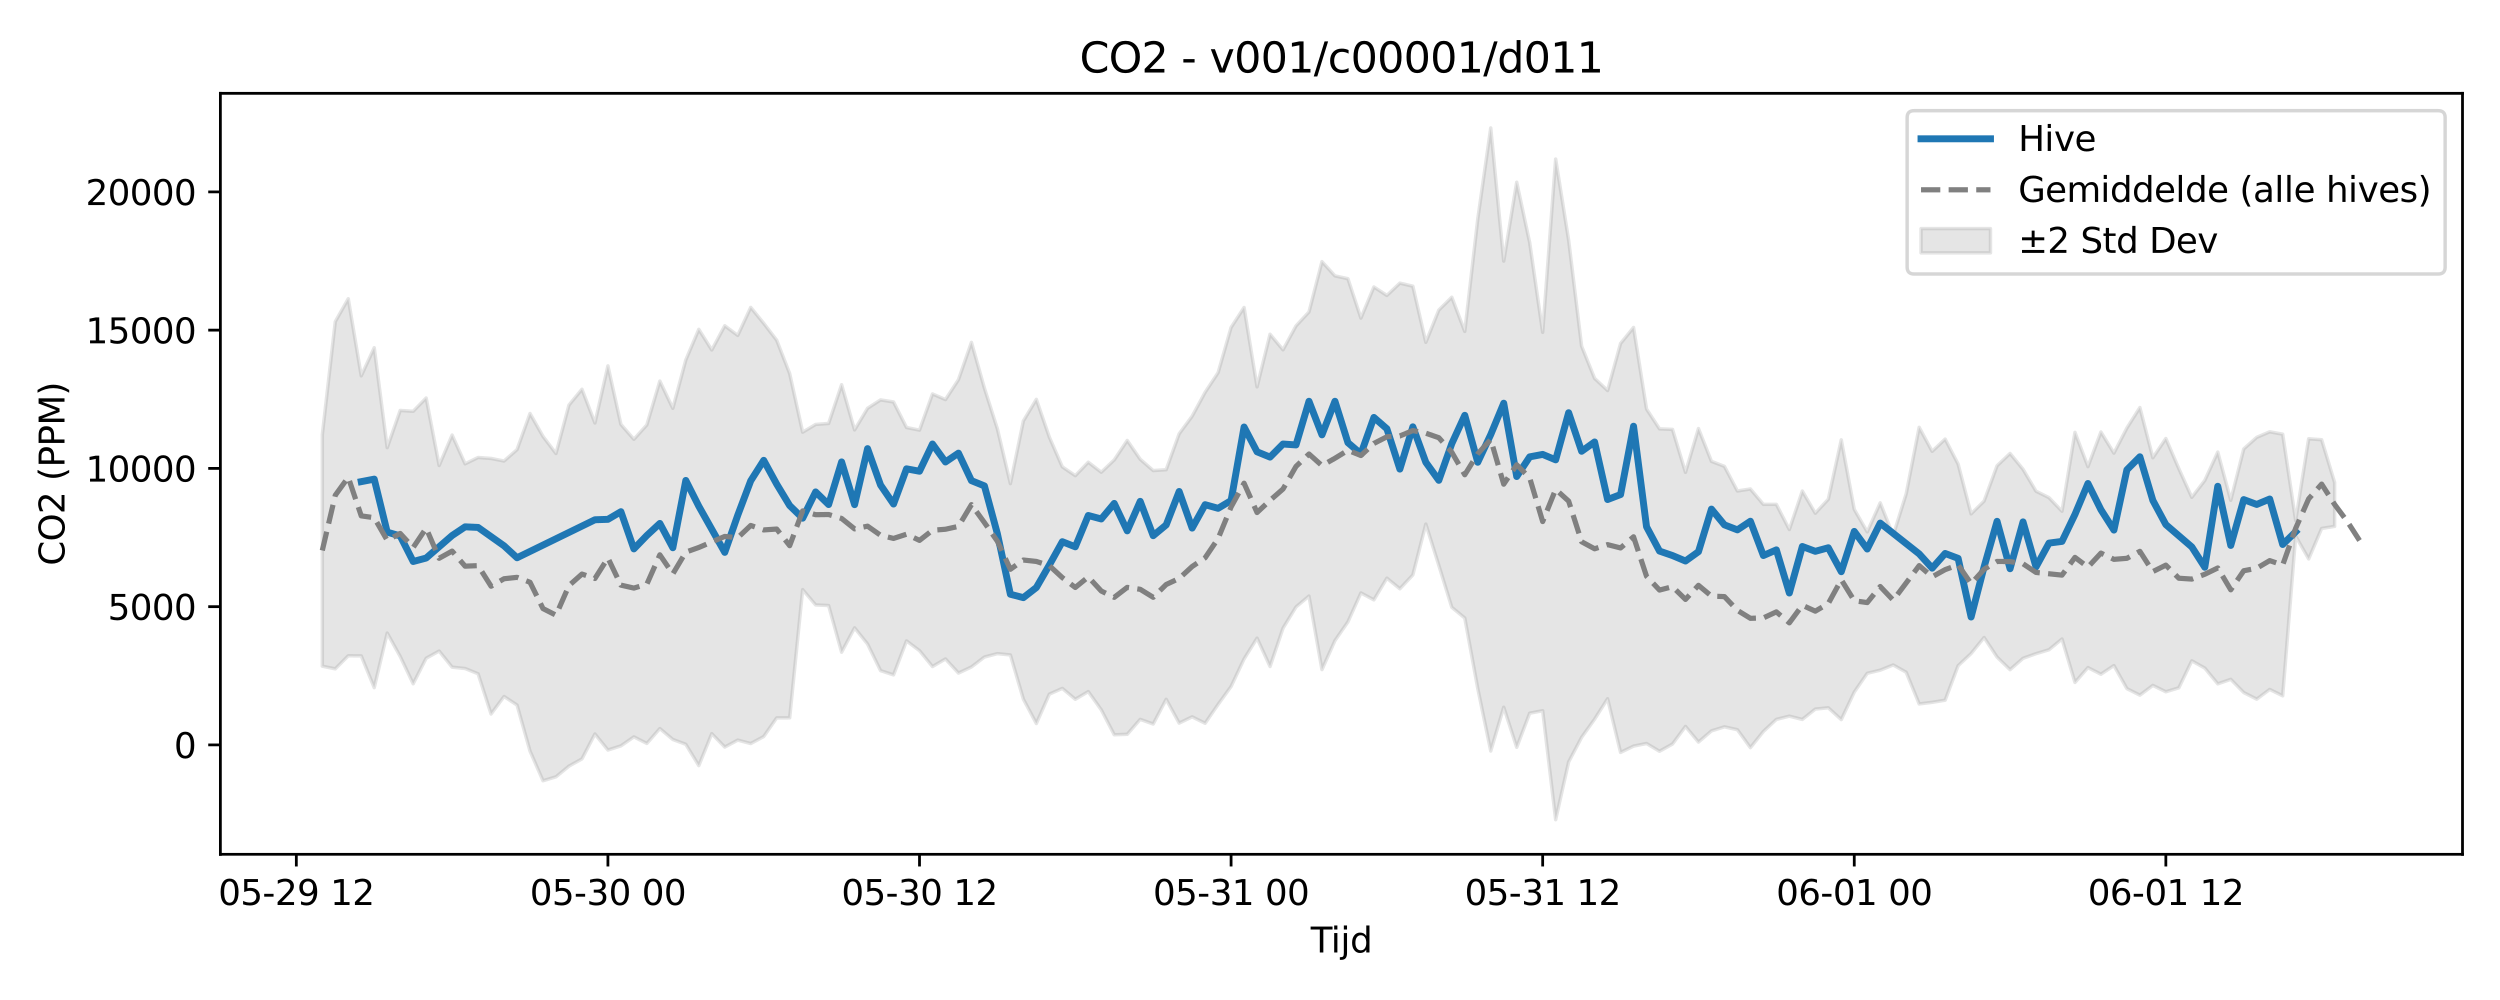 <?xml version="1.0" encoding="utf-8" standalone="no"?>
<!DOCTYPE svg PUBLIC "-//W3C//DTD SVG 1.1//EN"
  "http://www.w3.org/Graphics/SVG/1.1/DTD/svg11.dtd">
<svg xmlns:xlink="http://www.w3.org/1999/xlink" width="720pt" height="288pt" viewBox="0 0 720 288" xmlns="http://www.w3.org/2000/svg" version="1.1">
 <defs>
  <style type="text/css">*{stroke-linejoin: round; stroke-linecap: butt}</style>
 </defs>
 <g id="figure_1">
  <g id="patch_1">
   <path d="M 0 288 
L 720 288 
L 720 0 
L 0 0 
z
" style="fill: #ffffff"/>
  </g>
  <g id="axes_1">
   <g id="patch_2">
    <path d="M 63.47 246.04 
L 709.2 246.04 
L 709.2 26.88 
L 63.47 26.88 
z
" style="fill: #ffffff"/>
   </g>
   <g id="FillBetweenPolyCollection_1">
    <defs>
     <path id="m86800203a1" d="M 92.821 -162.785 
L 92.821 -96.139 
L 96.56 -95.372 
L 100.299 -99.13 
L 104.038 -99.101 
L 107.777 -89.948 
L 111.516 -105.678 
L 115.256 -98.942 
L 118.995 -91.073 
L 122.734 -98.425 
L 126.473 -100.494 
L 130.212 -95.855 
L 133.951 -95.465 
L 137.69 -93.954 
L 141.429 -82.367 
L 145.168 -87.41 
L 148.907 -84.939 
L 152.646 -71.693 
L 156.385 -63.141 
L 160.124 -64.275 
L 163.863 -67.36 
L 167.602 -69.436 
L 171.341 -76.611 
L 175.08 -71.987 
L 178.819 -73.183 
L 182.558 -75.78 
L 186.297 -73.886 
L 190.036 -78.175 
L 193.775 -75.025 
L 197.514 -73.644 
L 201.253 -67.498 
L 204.992 -76.706 
L 208.731 -72.837 
L 212.47 -74.846 
L 216.209 -73.859 
L 219.948 -75.872 
L 223.687 -81.246 
L 227.426 -81.267 
L 231.165 -118.189 
L 234.904 -113.771 
L 238.643 -113.6 
L 242.382 -100.159 
L 246.121 -107.176 
L 249.861 -102.512 
L 253.6 -94.858 
L 257.339 -93.627 
L 261.078 -103.417 
L 264.817 -100.609 
L 268.556 -96.029 
L 272.295 -98.224 
L 276.034 -94.155 
L 279.773 -95.912 
L 283.512 -98.771 
L 287.251 -99.751 
L 290.99 -99.376 
L 294.729 -86.657 
L 298.468 -79.624 
L 302.207 -88.085 
L 305.946 -89.747 
L 309.685 -86.605 
L 313.424 -88.816 
L 317.163 -83.571 
L 320.902 -76.383 
L 324.641 -76.519 
L 328.38 -80.82 
L 332.119 -79.477 
L 335.858 -86.599 
L 339.597 -79.742 
L 343.336 -81.551 
L 347.075 -79.695 
L 350.814 -85.127 
L 354.553 -90.304 
L 358.292 -98.219 
L 362.031 -104.205 
L 365.77 -96.044 
L 369.509 -107.08 
L 373.248 -113.195 
L 376.987 -116.335 
L 380.726 -95.151 
L 384.465 -103.497 
L 388.205 -108.905 
L 391.944 -117.235 
L 395.683 -115.233 
L 399.422 -121.488 
L 403.161 -118.427 
L 406.9 -122.42 
L 410.639 -137.067 
L 414.378 -125.183 
L 418.117 -113.085 
L 421.856 -110.001 
L 425.595 -89.713 
L 429.334 -71.7 
L 433.073 -84.316 
L 436.812 -72.768 
L 440.551 -82.601 
L 444.29 -83.304 
L 448.029 -51.922 
L 451.768 -68.562 
L 455.507 -75.65 
L 459.246 -80.87 
L 462.985 -86.763 
L 466.724 -71.301 
L 470.463 -73.111 
L 474.202 -73.869 
L 477.941 -71.629 
L 481.68 -73.724 
L 485.419 -78.782 
L 489.158 -74.279 
L 492.897 -77.502 
L 496.636 -78.667 
L 500.375 -77.838 
L 504.114 -72.668 
L 507.853 -77.336 
L 511.592 -80.811 
L 515.331 -81.745 
L 519.07 -80.799 
L 522.809 -83.781 
L 526.549 -84.152 
L 530.288 -80.753 
L 534.027 -88.667 
L 537.766 -94.09 
L 541.505 -94.985 
L 545.244 -96.492 
L 548.983 -94.39 
L 552.722 -85.267 
L 556.461 -85.727 
L 560.2 -86.34 
L 563.939 -96.282 
L 567.678 -99.778 
L 571.417 -104.398 
L 575.156 -98.752 
L 578.895 -95.131 
L 582.634 -98.405 
L 586.373 -99.74 
L 590.112 -100.87 
L 593.851 -103.971 
L 597.59 -91.457 
L 601.329 -95.737 
L 605.068 -93.824 
L 608.807 -96.32 
L 612.546 -89.676 
L 616.285 -87.791 
L 620.024 -90.602 
L 623.763 -88.768 
L 627.502 -89.904 
L 631.241 -97.682 
L 634.98 -95.595 
L 638.719 -91.046 
L 642.458 -92.357 
L 646.197 -88.549 
L 649.936 -86.642 
L 653.675 -89.442 
L 657.414 -87.599 
L 661.154 -133.615 
L 664.893 -127.024 
L 668.632 -135.798 
L 672.371 -136.395 
L 672.371 -149.038 
L 672.371 -149.038 
L 668.632 -161.358 
L 664.893 -161.642 
L 661.154 -138.092 
L 657.414 -162.956 
L 653.675 -163.647 
L 649.936 -162.042 
L 646.197 -158.709 
L 642.458 -143.911 
L 638.719 -157.805 
L 634.98 -149.636 
L 631.241 -144.768 
L 627.502 -153.038 
L 623.763 -161.717 
L 620.024 -156.164 
L 616.285 -170.634 
L 612.546 -164.734 
L 608.807 -157.496 
L 605.068 -163.586 
L 601.329 -153.614 
L 597.59 -163.489 
L 593.851 -140.756 
L 590.112 -144.681 
L 586.373 -146.538 
L 582.634 -152.852 
L 578.895 -157.408 
L 575.156 -153.861 
L 571.417 -143.687 
L 567.678 -140.007 
L 563.939 -154.355 
L 560.2 -161.549 
L 556.461 -158.014 
L 552.722 -164.933 
L 548.983 -145.781 
L 545.244 -133.8 
L 541.505 -143.188 
L 537.766 -134.823 
L 534.027 -141.303 
L 530.288 -161.325 
L 526.549 -144.22 
L 522.809 -140.188 
L 519.07 -146.579 
L 515.331 -135.495 
L 511.592 -142.749 
L 507.853 -142.751 
L 504.114 -147.178 
L 500.375 -146.598 
L 496.636 -153.692 
L 492.897 -155.138 
L 489.158 -164.575 
L 485.419 -151.958 
L 481.68 -164.339 
L 477.941 -164.493 
L 474.202 -170.208 
L 470.463 -193.689 
L 466.724 -189.083 
L 462.985 -175.531 
L 459.246 -179.03 
L 455.507 -188.304 
L 451.768 -218.811 
L 448.029 -242.199 
L 444.29 -192.287 
L 440.551 -218.107 
L 436.812 -235.524 
L 433.073 -212.795 
L 429.334 -251.158 
L 425.595 -224.921 
L 421.856 -192.546 
L 418.117 -202.408 
L 414.378 -198.702 
L 410.639 -189.408 
L 406.9 -205.574 
L 403.161 -206.46 
L 399.422 -202.915 
L 395.683 -205.356 
L 391.944 -196.381 
L 388.205 -207.728 
L 384.465 -208.551 
L 380.726 -212.655 
L 376.987 -198.155 
L 373.248 -194.141 
L 369.509 -187.254 
L 365.77 -191.743 
L 362.031 -176.579 
L 358.292 -199.451 
L 354.553 -193.696 
L 350.814 -180.675 
L 347.075 -175.017 
L 343.336 -168.133 
L 339.597 -163.066 
L 335.858 -152.728 
L 332.119 -152.481 
L 328.38 -155.745 
L 324.641 -161.154 
L 320.902 -155.549 
L 317.163 -152.002 
L 313.424 -154.885 
L 309.685 -151.012 
L 305.946 -153.552 
L 302.207 -162.116 
L 298.468 -172.989 
L 294.729 -166.77 
L 290.99 -148.71 
L 287.251 -164.48 
L 283.512 -176.213 
L 279.773 -189.406 
L 276.034 -178.653 
L 272.295 -172.926 
L 268.556 -174.547 
L 264.817 -164.127 
L 261.078 -164.88 
L 257.339 -172.238 
L 253.6 -172.831 
L 249.861 -170.418 
L 246.121 -164.184 
L 242.382 -177.209 
L 238.643 -166.044 
L 234.904 -165.766 
L 231.165 -163.523 
L 227.426 -180.419 
L 223.687 -190.023 
L 219.948 -194.892 
L 216.209 -199.475 
L 212.47 -191.406 
L 208.731 -194.183 
L 204.992 -187.211 
L 201.253 -193.154 
L 197.514 -184.334 
L 193.775 -170.399 
L 190.036 -178.251 
L 186.297 -165.634 
L 182.558 -161.48 
L 178.819 -165.787 
L 175.08 -182.633 
L 171.341 -166.181 
L 167.602 -175.899 
L 163.863 -171.351 
L 160.124 -157.384 
L 156.385 -162.318 
L 152.646 -168.92 
L 148.907 -158.513 
L 145.168 -155.232 
L 141.429 -155.971 
L 137.69 -156.246 
L 133.951 -154.419 
L 130.212 -162.709 
L 126.473 -153.933 
L 122.734 -173.377 
L 118.995 -169.549 
L 115.256 -169.792 
L 111.516 -159.074 
L 107.777 -187.856 
L 104.038 -179.757 
L 100.299 -201.97 
L 96.56 -195.369 
L 92.821 -162.785 
z
" style="stroke: #808080; stroke-opacity: 0.2"/>
    </defs>
    <g clip-path="url(#p7b47b769d6)">
     <use xlink:href="#m86800203a1" x="0" y="288" style="fill: #808080; fill-opacity: 0.2; stroke: #808080; stroke-opacity: 0.2"/>
    </g>
   </g>
   <g id="matplotlib.axis_1">
    <g id="xtick_1">
     <g id="line2d_1">
      <defs>
       <path id="me8d9990ccc" d="M 0 0 
L 0 3.5 
" style="stroke: #000000; stroke-width: 0.8"/>
      </defs>
      <g>
       <use xlink:href="#me8d9990ccc" x="85.343" y="246.04" style="stroke: #000000; stroke-width: 0.8"/>
      </g>
     </g>
     <g id="text_1">
      <!-- 05-29 12 -->
      <g transform="translate(62.863 260.638) scale(0.1 -0.1)">
       <defs>
        <path id="DejaVuSans-30" d="M 2034 4250 
Q 1547 4250 1301 3770 
Q 1056 3291 1056 2328 
Q 1056 1369 1301 889 
Q 1547 409 2034 409 
Q 2525 409 2770 889 
Q 3016 1369 3016 2328 
Q 3016 3291 2770 3770 
Q 2525 4250 2034 4250 
z
M 2034 4750 
Q 2819 4750 3233 4129 
Q 3647 3509 3647 2328 
Q 3647 1150 3233 529 
Q 2819 -91 2034 -91 
Q 1250 -91 836 529 
Q 422 1150 422 2328 
Q 422 3509 836 4129 
Q 1250 4750 2034 4750 
z
" transform="scale(0.016)"/>
        <path id="DejaVuSans-35" d="M 691 4666 
L 3169 4666 
L 3169 4134 
L 1269 4134 
L 1269 2991 
Q 1406 3038 1543 3061 
Q 1681 3084 1819 3084 
Q 2600 3084 3056 2656 
Q 3513 2228 3513 1497 
Q 3513 744 3044 326 
Q 2575 -91 1722 -91 
Q 1428 -91 1123 -41 
Q 819 9 494 109 
L 494 744 
Q 775 591 1075 516 
Q 1375 441 1709 441 
Q 2250 441 2565 725 
Q 2881 1009 2881 1497 
Q 2881 1984 2565 2268 
Q 2250 2553 1709 2553 
Q 1456 2553 1204 2497 
Q 953 2441 691 2322 
L 691 4666 
z
" transform="scale(0.016)"/>
        <path id="DejaVuSans-2d" d="M 313 2009 
L 1997 2009 
L 1997 1497 
L 313 1497 
L 313 2009 
z
" transform="scale(0.016)"/>
        <path id="DejaVuSans-32" d="M 1228 531 
L 3431 531 
L 3431 0 
L 469 0 
L 469 531 
Q 828 903 1448 1529 
Q 2069 2156 2228 2338 
Q 2531 2678 2651 2914 
Q 2772 3150 2772 3378 
Q 2772 3750 2511 3984 
Q 2250 4219 1831 4219 
Q 1534 4219 1204 4116 
Q 875 4013 500 3803 
L 500 4441 
Q 881 4594 1212 4672 
Q 1544 4750 1819 4750 
Q 2544 4750 2975 4387 
Q 3406 4025 3406 3419 
Q 3406 3131 3298 2873 
Q 3191 2616 2906 2266 
Q 2828 2175 2409 1742 
Q 1991 1309 1228 531 
z
" transform="scale(0.016)"/>
        <path id="DejaVuSans-39" d="M 703 97 
L 703 672 
Q 941 559 1184 500 
Q 1428 441 1663 441 
Q 2288 441 2617 861 
Q 2947 1281 2994 2138 
Q 2813 1869 2534 1725 
Q 2256 1581 1919 1581 
Q 1219 1581 811 2004 
Q 403 2428 403 3163 
Q 403 3881 828 4315 
Q 1253 4750 1959 4750 
Q 2769 4750 3195 4129 
Q 3622 3509 3622 2328 
Q 3622 1225 3098 567 
Q 2575 -91 1691 -91 
Q 1453 -91 1209 -44 
Q 966 3 703 97 
z
M 1959 2075 
Q 2384 2075 2632 2365 
Q 2881 2656 2881 3163 
Q 2881 3666 2632 3958 
Q 2384 4250 1959 4250 
Q 1534 4250 1286 3958 
Q 1038 3666 1038 3163 
Q 1038 2656 1286 2365 
Q 1534 2075 1959 2075 
z
" transform="scale(0.016)"/>
        <path id="DejaVuSans-20" transform="scale(0.016)"/>
        <path id="DejaVuSans-31" d="M 794 531 
L 1825 531 
L 1825 4091 
L 703 3866 
L 703 4441 
L 1819 4666 
L 2450 4666 
L 2450 531 
L 3481 531 
L 3481 0 
L 794 0 
L 794 531 
z
" transform="scale(0.016)"/>
       </defs>
       <use xlink:href="#DejaVuSans-30"/>
       <use xlink:href="#DejaVuSans-35" transform="translate(63.623 0)"/>
       <use xlink:href="#DejaVuSans-2d" transform="translate(127.246 0)"/>
       <use xlink:href="#DejaVuSans-32" transform="translate(163.33 0)"/>
       <use xlink:href="#DejaVuSans-39" transform="translate(226.953 0)"/>
       <use xlink:href="#DejaVuSans-20" transform="translate(290.576 0)"/>
       <use xlink:href="#DejaVuSans-31" transform="translate(322.363 0)"/>
       <use xlink:href="#DejaVuSans-32" transform="translate(385.986 0)"/>
      </g>
     </g>
    </g>
    <g id="xtick_2">
     <g id="line2d_2">
      <g>
       <use xlink:href="#me8d9990ccc" x="175.08" y="246.04" style="stroke: #000000; stroke-width: 0.8"/>
      </g>
     </g>
     <g id="text_2">
      <!-- 05-30 00 -->
      <g transform="translate(152.599 260.638) scale(0.1 -0.1)">
       <defs>
        <path id="DejaVuSans-33" d="M 2597 2516 
Q 3050 2419 3304 2112 
Q 3559 1806 3559 1356 
Q 3559 666 3084 287 
Q 2609 -91 1734 -91 
Q 1441 -91 1130 -33 
Q 819 25 488 141 
L 488 750 
Q 750 597 1062 519 
Q 1375 441 1716 441 
Q 2309 441 2620 675 
Q 2931 909 2931 1356 
Q 2931 1769 2642 2001 
Q 2353 2234 1838 2234 
L 1294 2234 
L 1294 2753 
L 1863 2753 
Q 2328 2753 2575 2939 
Q 2822 3125 2822 3475 
Q 2822 3834 2567 4026 
Q 2313 4219 1838 4219 
Q 1578 4219 1281 4162 
Q 984 4106 628 3988 
L 628 4550 
Q 988 4650 1302 4700 
Q 1616 4750 1894 4750 
Q 2613 4750 3031 4423 
Q 3450 4097 3450 3541 
Q 3450 3153 3228 2886 
Q 3006 2619 2597 2516 
z
" transform="scale(0.016)"/>
       </defs>
       <use xlink:href="#DejaVuSans-30"/>
       <use xlink:href="#DejaVuSans-35" transform="translate(63.623 0)"/>
       <use xlink:href="#DejaVuSans-2d" transform="translate(127.246 0)"/>
       <use xlink:href="#DejaVuSans-33" transform="translate(163.33 0)"/>
       <use xlink:href="#DejaVuSans-30" transform="translate(226.953 0)"/>
       <use xlink:href="#DejaVuSans-20" transform="translate(290.576 0)"/>
       <use xlink:href="#DejaVuSans-30" transform="translate(322.363 0)"/>
       <use xlink:href="#DejaVuSans-30" transform="translate(385.986 0)"/>
      </g>
     </g>
    </g>
    <g id="xtick_3">
     <g id="line2d_3">
      <g>
       <use xlink:href="#me8d9990ccc" x="264.817" y="246.04" style="stroke: #000000; stroke-width: 0.8"/>
      </g>
     </g>
     <g id="text_3">
      <!-- 05-30 12 -->
      <g transform="translate(242.336 260.638) scale(0.1 -0.1)">
       <use xlink:href="#DejaVuSans-30"/>
       <use xlink:href="#DejaVuSans-35" transform="translate(63.623 0)"/>
       <use xlink:href="#DejaVuSans-2d" transform="translate(127.246 0)"/>
       <use xlink:href="#DejaVuSans-33" transform="translate(163.33 0)"/>
       <use xlink:href="#DejaVuSans-30" transform="translate(226.953 0)"/>
       <use xlink:href="#DejaVuSans-20" transform="translate(290.576 0)"/>
       <use xlink:href="#DejaVuSans-31" transform="translate(322.363 0)"/>
       <use xlink:href="#DejaVuSans-32" transform="translate(385.986 0)"/>
      </g>
     </g>
    </g>
    <g id="xtick_4">
     <g id="line2d_4">
      <g>
       <use xlink:href="#me8d9990ccc" x="354.553" y="246.04" style="stroke: #000000; stroke-width: 0.8"/>
      </g>
     </g>
     <g id="text_4">
      <!-- 05-31 00 -->
      <g transform="translate(332.073 260.638) scale(0.1 -0.1)">
       <use xlink:href="#DejaVuSans-30"/>
       <use xlink:href="#DejaVuSans-35" transform="translate(63.623 0)"/>
       <use xlink:href="#DejaVuSans-2d" transform="translate(127.246 0)"/>
       <use xlink:href="#DejaVuSans-33" transform="translate(163.33 0)"/>
       <use xlink:href="#DejaVuSans-31" transform="translate(226.953 0)"/>
       <use xlink:href="#DejaVuSans-20" transform="translate(290.576 0)"/>
       <use xlink:href="#DejaVuSans-30" transform="translate(322.363 0)"/>
       <use xlink:href="#DejaVuSans-30" transform="translate(385.986 0)"/>
      </g>
     </g>
    </g>
    <g id="xtick_5">
     <g id="line2d_5">
      <g>
       <use xlink:href="#me8d9990ccc" x="444.29" y="246.04" style="stroke: #000000; stroke-width: 0.8"/>
      </g>
     </g>
     <g id="text_5">
      <!-- 05-31 12 -->
      <g transform="translate(421.809 260.638) scale(0.1 -0.1)">
       <use xlink:href="#DejaVuSans-30"/>
       <use xlink:href="#DejaVuSans-35" transform="translate(63.623 0)"/>
       <use xlink:href="#DejaVuSans-2d" transform="translate(127.246 0)"/>
       <use xlink:href="#DejaVuSans-33" transform="translate(163.33 0)"/>
       <use xlink:href="#DejaVuSans-31" transform="translate(226.953 0)"/>
       <use xlink:href="#DejaVuSans-20" transform="translate(290.576 0)"/>
       <use xlink:href="#DejaVuSans-31" transform="translate(322.363 0)"/>
       <use xlink:href="#DejaVuSans-32" transform="translate(385.986 0)"/>
      </g>
     </g>
    </g>
    <g id="xtick_6">
     <g id="line2d_6">
      <g>
       <use xlink:href="#me8d9990ccc" x="534.027" y="246.04" style="stroke: #000000; stroke-width: 0.8"/>
      </g>
     </g>
     <g id="text_6">
      <!-- 06-01 00 -->
      <g transform="translate(511.546 260.638) scale(0.1 -0.1)">
       <defs>
        <path id="DejaVuSans-36" d="M 2113 2584 
Q 1688 2584 1439 2293 
Q 1191 2003 1191 1497 
Q 1191 994 1439 701 
Q 1688 409 2113 409 
Q 2538 409 2786 701 
Q 3034 994 3034 1497 
Q 3034 2003 2786 2293 
Q 2538 2584 2113 2584 
z
M 3366 4563 
L 3366 3988 
Q 3128 4100 2886 4159 
Q 2644 4219 2406 4219 
Q 1781 4219 1451 3797 
Q 1122 3375 1075 2522 
Q 1259 2794 1537 2939 
Q 1816 3084 2150 3084 
Q 2853 3084 3261 2657 
Q 3669 2231 3669 1497 
Q 3669 778 3244 343 
Q 2819 -91 2113 -91 
Q 1303 -91 875 529 
Q 447 1150 447 2328 
Q 447 3434 972 4092 
Q 1497 4750 2381 4750 
Q 2619 4750 2861 4703 
Q 3103 4656 3366 4563 
z
" transform="scale(0.016)"/>
       </defs>
       <use xlink:href="#DejaVuSans-30"/>
       <use xlink:href="#DejaVuSans-36" transform="translate(63.623 0)"/>
       <use xlink:href="#DejaVuSans-2d" transform="translate(127.246 0)"/>
       <use xlink:href="#DejaVuSans-30" transform="translate(163.33 0)"/>
       <use xlink:href="#DejaVuSans-31" transform="translate(226.953 0)"/>
       <use xlink:href="#DejaVuSans-20" transform="translate(290.576 0)"/>
       <use xlink:href="#DejaVuSans-30" transform="translate(322.363 0)"/>
       <use xlink:href="#DejaVuSans-30" transform="translate(385.986 0)"/>
      </g>
     </g>
    </g>
    <g id="xtick_7">
     <g id="line2d_7">
      <g>
       <use xlink:href="#me8d9990ccc" x="623.763" y="246.04" style="stroke: #000000; stroke-width: 0.8"/>
      </g>
     </g>
     <g id="text_7">
      <!-- 06-01 12 -->
      <g transform="translate(601.283 260.638) scale(0.1 -0.1)">
       <use xlink:href="#DejaVuSans-30"/>
       <use xlink:href="#DejaVuSans-36" transform="translate(63.623 0)"/>
       <use xlink:href="#DejaVuSans-2d" transform="translate(127.246 0)"/>
       <use xlink:href="#DejaVuSans-30" transform="translate(163.33 0)"/>
       <use xlink:href="#DejaVuSans-31" transform="translate(226.953 0)"/>
       <use xlink:href="#DejaVuSans-20" transform="translate(290.576 0)"/>
       <use xlink:href="#DejaVuSans-31" transform="translate(322.363 0)"/>
       <use xlink:href="#DejaVuSans-32" transform="translate(385.986 0)"/>
      </g>
     </g>
    </g>
    <g id="text_8">
     <!-- Tijd -->
     <g transform="translate(377.485 274.317) scale(0.1 -0.1)">
      <defs>
       <path id="DejaVuSans-54" d="M -19 4666 
L 3928 4666 
L 3928 4134 
L 2272 4134 
L 2272 0 
L 1638 0 
L 1638 4134 
L -19 4134 
L -19 4666 
z
" transform="scale(0.016)"/>
       <path id="DejaVuSans-69" d="M 603 3500 
L 1178 3500 
L 1178 0 
L 603 0 
L 603 3500 
z
M 603 4863 
L 1178 4863 
L 1178 4134 
L 603 4134 
L 603 4863 
z
" transform="scale(0.016)"/>
       <path id="DejaVuSans-6a" d="M 603 3500 
L 1178 3500 
L 1178 -63 
Q 1178 -731 923 -1031 
Q 669 -1331 103 -1331 
L -116 -1331 
L -116 -844 
L 38 -844 
Q 366 -844 484 -692 
Q 603 -541 603 -63 
L 603 3500 
z
M 603 4863 
L 1178 4863 
L 1178 4134 
L 603 4134 
L 603 4863 
z
" transform="scale(0.016)"/>
       <path id="DejaVuSans-64" d="M 2906 2969 
L 2906 4863 
L 3481 4863 
L 3481 0 
L 2906 0 
L 2906 525 
Q 2725 213 2448 61 
Q 2172 -91 1784 -91 
Q 1150 -91 751 415 
Q 353 922 353 1747 
Q 353 2572 751 3078 
Q 1150 3584 1784 3584 
Q 2172 3584 2448 3432 
Q 2725 3281 2906 2969 
z
M 947 1747 
Q 947 1113 1208 752 
Q 1469 391 1925 391 
Q 2381 391 2643 752 
Q 2906 1113 2906 1747 
Q 2906 2381 2643 2742 
Q 2381 3103 1925 3103 
Q 1469 3103 1208 2742 
Q 947 2381 947 1747 
z
" transform="scale(0.016)"/>
      </defs>
      <use xlink:href="#DejaVuSans-54"/>
      <use xlink:href="#DejaVuSans-69" transform="translate(57.959 0)"/>
      <use xlink:href="#DejaVuSans-6a" transform="translate(85.742 0)"/>
      <use xlink:href="#DejaVuSans-64" transform="translate(113.525 0)"/>
     </g>
    </g>
   </g>
   <g id="matplotlib.axis_2">
    <g id="ytick_1">
     <g id="line2d_8">
      <defs>
       <path id="m87644caac7" d="M 0 0 
L -3.5 0 
" style="stroke: #000000; stroke-width: 0.8"/>
      </defs>
      <g>
       <use xlink:href="#m87644caac7" x="63.47" y="214.532" style="stroke: #000000; stroke-width: 0.8"/>
      </g>
     </g>
     <g id="text_9">
      <!-- 0 -->
      <g transform="translate(50.108 218.331) scale(0.1 -0.1)">
       <use xlink:href="#DejaVuSans-30"/>
      </g>
     </g>
    </g>
    <g id="ytick_2">
     <g id="line2d_9">
      <g>
       <use xlink:href="#m87644caac7" x="63.47" y="174.716" style="stroke: #000000; stroke-width: 0.8"/>
      </g>
     </g>
     <g id="text_10">
      <!-- 5000 -->
      <g transform="translate(31.02 178.515) scale(0.1 -0.1)">
       <use xlink:href="#DejaVuSans-35"/>
       <use xlink:href="#DejaVuSans-30" transform="translate(63.623 0)"/>
       <use xlink:href="#DejaVuSans-30" transform="translate(127.246 0)"/>
       <use xlink:href="#DejaVuSans-30" transform="translate(190.869 0)"/>
      </g>
     </g>
    </g>
    <g id="ytick_3">
     <g id="line2d_10">
      <g>
       <use xlink:href="#m87644caac7" x="63.47" y="134.9" style="stroke: #000000; stroke-width: 0.8"/>
      </g>
     </g>
     <g id="text_11">
      <!-- 10000 -->
      <g transform="translate(24.657 138.699) scale(0.1 -0.1)">
       <use xlink:href="#DejaVuSans-31"/>
       <use xlink:href="#DejaVuSans-30" transform="translate(63.623 0)"/>
       <use xlink:href="#DejaVuSans-30" transform="translate(127.246 0)"/>
       <use xlink:href="#DejaVuSans-30" transform="translate(190.869 0)"/>
       <use xlink:href="#DejaVuSans-30" transform="translate(254.492 0)"/>
      </g>
     </g>
    </g>
    <g id="ytick_4">
     <g id="line2d_11">
      <g>
       <use xlink:href="#m87644caac7" x="63.47" y="95.084" style="stroke: #000000; stroke-width: 0.8"/>
      </g>
     </g>
     <g id="text_12">
      <!-- 15000 -->
      <g transform="translate(24.657 98.883) scale(0.1 -0.1)">
       <use xlink:href="#DejaVuSans-31"/>
       <use xlink:href="#DejaVuSans-35" transform="translate(63.623 0)"/>
       <use xlink:href="#DejaVuSans-30" transform="translate(127.246 0)"/>
       <use xlink:href="#DejaVuSans-30" transform="translate(190.869 0)"/>
       <use xlink:href="#DejaVuSans-30" transform="translate(254.492 0)"/>
      </g>
     </g>
    </g>
    <g id="ytick_5">
     <g id="line2d_12">
      <g>
       <use xlink:href="#m87644caac7" x="63.47" y="55.268" style="stroke: #000000; stroke-width: 0.8"/>
      </g>
     </g>
     <g id="text_13">
      <!-- 20000 -->
      <g transform="translate(24.657 59.067) scale(0.1 -0.1)">
       <use xlink:href="#DejaVuSans-32"/>
       <use xlink:href="#DejaVuSans-30" transform="translate(63.623 0)"/>
       <use xlink:href="#DejaVuSans-30" transform="translate(127.246 0)"/>
       <use xlink:href="#DejaVuSans-30" transform="translate(190.869 0)"/>
       <use xlink:href="#DejaVuSans-30" transform="translate(254.492 0)"/>
      </g>
     </g>
    </g>
    <g id="text_14">
     <!-- CO2 (PPM) -->
     <g transform="translate(18.578 162.903) rotate(-90) scale(0.1 -0.1)">
      <defs>
       <path id="DejaVuSans-43" d="M 4122 4306 
L 4122 3641 
Q 3803 3938 3442 4084 
Q 3081 4231 2675 4231 
Q 1875 4231 1450 3742 
Q 1025 3253 1025 2328 
Q 1025 1406 1450 917 
Q 1875 428 2675 428 
Q 3081 428 3442 575 
Q 3803 722 4122 1019 
L 4122 359 
Q 3791 134 3420 21 
Q 3050 -91 2638 -91 
Q 1578 -91 968 557 
Q 359 1206 359 2328 
Q 359 3453 968 4101 
Q 1578 4750 2638 4750 
Q 3056 4750 3426 4639 
Q 3797 4528 4122 4306 
z
" transform="scale(0.016)"/>
       <path id="DejaVuSans-4f" d="M 2522 4238 
Q 1834 4238 1429 3725 
Q 1025 3213 1025 2328 
Q 1025 1447 1429 934 
Q 1834 422 2522 422 
Q 3209 422 3611 934 
Q 4013 1447 4013 2328 
Q 4013 3213 3611 3725 
Q 3209 4238 2522 4238 
z
M 2522 4750 
Q 3503 4750 4090 4092 
Q 4678 3434 4678 2328 
Q 4678 1225 4090 567 
Q 3503 -91 2522 -91 
Q 1538 -91 948 565 
Q 359 1222 359 2328 
Q 359 3434 948 4092 
Q 1538 4750 2522 4750 
z
" transform="scale(0.016)"/>
       <path id="DejaVuSans-28" d="M 1984 4856 
Q 1566 4138 1362 3434 
Q 1159 2731 1159 2009 
Q 1159 1288 1364 580 
Q 1569 -128 1984 -844 
L 1484 -844 
Q 1016 -109 783 600 
Q 550 1309 550 2009 
Q 550 2706 781 3412 
Q 1013 4119 1484 4856 
L 1984 4856 
z
" transform="scale(0.016)"/>
       <path id="DejaVuSans-50" d="M 1259 4147 
L 1259 2394 
L 2053 2394 
Q 2494 2394 2734 2622 
Q 2975 2850 2975 3272 
Q 2975 3691 2734 3919 
Q 2494 4147 2053 4147 
L 1259 4147 
z
M 628 4666 
L 2053 4666 
Q 2838 4666 3239 4311 
Q 3641 3956 3641 3272 
Q 3641 2581 3239 2228 
Q 2838 1875 2053 1875 
L 1259 1875 
L 1259 0 
L 628 0 
L 628 4666 
z
" transform="scale(0.016)"/>
       <path id="DejaVuSans-4d" d="M 628 4666 
L 1569 4666 
L 2759 1491 
L 3956 4666 
L 4897 4666 
L 4897 0 
L 4281 0 
L 4281 4097 
L 3078 897 
L 2444 897 
L 1241 4097 
L 1241 0 
L 628 0 
L 628 4666 
z
" transform="scale(0.016)"/>
       <path id="DejaVuSans-29" d="M 513 4856 
L 1013 4856 
Q 1481 4119 1714 3412 
Q 1947 2706 1947 2009 
Q 1947 1309 1714 600 
Q 1481 -109 1013 -844 
L 513 -844 
Q 928 -128 1133 580 
Q 1338 1288 1338 2009 
Q 1338 2731 1133 3434 
Q 928 4138 513 4856 
z
" transform="scale(0.016)"/>
      </defs>
      <use xlink:href="#DejaVuSans-43"/>
      <use xlink:href="#DejaVuSans-4f" transform="translate(69.824 0)"/>
      <use xlink:href="#DejaVuSans-32" transform="translate(148.535 0)"/>
      <use xlink:href="#DejaVuSans-20" transform="translate(212.158 0)"/>
      <use xlink:href="#DejaVuSans-28" transform="translate(243.945 0)"/>
      <use xlink:href="#DejaVuSans-50" transform="translate(282.959 0)"/>
      <use xlink:href="#DejaVuSans-50" transform="translate(343.262 0)"/>
      <use xlink:href="#DejaVuSans-4d" transform="translate(403.564 0)"/>
      <use xlink:href="#DejaVuSans-29" transform="translate(489.844 0)"/>
     </g>
    </g>
   </g>
   <g id="line2d_13">
    <path d="M 104.038 138.714 
L 107.777 137.99 
L 111.516 153.259 
L 115.256 154.346 
L 118.995 161.712 
L 122.734 160.716 
L 130.212 154.226 
L 133.951 151.726 
L 137.69 151.901 
L 145.168 157.199 
L 148.907 160.637 
L 171.341 149.69 
L 175.08 149.571 
L 178.819 147.367 
L 182.558 158.078 
L 186.297 154.208 
L 190.036 150.749 
L 193.775 157.749 
L 197.514 138.369 
L 201.253 145.785 
L 208.731 159.079 
L 212.47 148.384 
L 216.209 138.47 
L 219.948 132.58 
L 223.687 139.426 
L 227.426 145.605 
L 231.165 149.236 
L 234.904 141.674 
L 238.643 145.31 
L 242.382 133.034 
L 246.121 145.34 
L 249.861 129.206 
L 253.6 139.694 
L 257.339 145.162 
L 261.078 135.022 
L 264.817 135.715 
L 268.556 127.876 
L 272.295 133.05 
L 276.034 130.507 
L 279.773 138.425 
L 283.512 139.941 
L 287.251 153.727 
L 290.99 171.148 
L 294.729 172.122 
L 298.468 169.213 
L 302.207 162.742 
L 305.946 156.01 
L 309.685 157.483 
L 313.424 148.458 
L 317.163 149.464 
L 320.902 144.987 
L 324.641 152.883 
L 328.38 144.392 
L 332.119 154.28 
L 335.858 151.179 
L 339.597 141.549 
L 343.336 152.092 
L 347.075 145.348 
L 350.814 146.393 
L 354.553 144.156 
L 358.292 122.982 
L 362.031 130.119 
L 365.77 131.646 
L 369.509 127.879 
L 373.248 128.139 
L 376.987 115.571 
L 380.726 125.233 
L 384.465 115.571 
L 388.205 127.489 
L 391.944 130.701 
L 395.683 120.224 
L 399.422 123.483 
L 403.161 135.099 
L 406.9 122.928 
L 410.639 133.145 
L 414.378 138.332 
L 418.117 127.759 
L 421.856 119.616 
L 425.595 133.129 
L 429.334 125.15 
L 433.073 116.128 
L 436.812 137.236 
L 440.551 131.577 
L 444.29 130.87 
L 448.029 132.434 
L 451.768 118.865 
L 455.507 129.968 
L 459.246 127.29 
L 462.985 143.864 
L 466.724 142.429 
L 470.463 122.756 
L 474.202 151.702 
L 477.941 158.71 
L 481.68 160 
L 485.419 161.576 
L 489.158 158.889 
L 492.897 146.622 
L 496.636 151.161 
L 500.375 152.602 
L 504.114 150.117 
L 507.853 159.994 
L 511.592 158.365 
L 515.331 170.787 
L 519.07 157.39 
L 522.809 158.779 
L 526.549 157.754 
L 530.288 164.65 
L 534.027 153.048 
L 537.766 158.118 
L 541.505 150.651 
L 552.722 159.514 
L 556.461 163.627 
L 560.2 159.399 
L 563.939 160.808 
L 567.678 177.702 
L 571.417 163.265 
L 575.156 150.141 
L 578.895 163.793 
L 582.634 150.306 
L 586.373 163.273 
L 590.112 156.412 
L 593.851 155.923 
L 597.59 148.147 
L 601.329 139.248 
L 605.068 146.789 
L 608.807 152.662 
L 612.546 135.306 
L 616.285 131.555 
L 620.024 144.125 
L 623.763 151.085 
L 631.241 157.519 
L 634.98 163.368 
L 638.719 140.052 
L 642.458 157.085 
L 646.197 143.886 
L 649.936 145.28 
L 653.675 143.719 
L 657.414 156.812 
L 661.154 153.151 
L 661.154 153.151 
" clip-path="url(#p7b47b769d6)" style="fill: none; stroke: #1f77b4; stroke-width: 2; stroke-linecap: square"/>
   </g>
   <g id="line2d_14">
    <path d="M 92.821 158.538 
L 96.56 142.63 
L 100.299 137.45 
L 104.038 148.571 
L 107.777 149.098 
L 111.516 155.624 
L 115.256 153.633 
L 118.995 157.689 
L 122.734 152.099 
L 126.473 160.786 
L 130.212 158.718 
L 133.951 163.058 
L 137.69 162.9 
L 141.429 168.831 
L 145.168 166.679 
L 148.907 166.274 
L 152.646 167.694 
L 156.385 175.27 
L 160.124 177.171 
L 163.863 168.645 
L 167.602 165.332 
L 171.341 166.604 
L 175.08 160.69 
L 178.819 168.515 
L 182.558 169.37 
L 186.297 168.24 
L 190.036 159.787 
L 193.775 165.288 
L 197.514 159.011 
L 201.253 157.674 
L 208.731 154.49 
L 212.47 154.874 
L 216.209 151.333 
L 219.948 152.618 
L 223.687 152.365 
L 227.426 157.157 
L 231.165 147.144 
L 234.904 148.232 
L 238.643 148.178 
L 242.382 149.316 
L 246.121 152.32 
L 249.861 151.535 
L 253.6 154.156 
L 257.339 155.068 
L 261.078 153.852 
L 264.817 155.632 
L 268.556 152.712 
L 272.295 152.425 
L 276.034 151.596 
L 279.773 145.341 
L 283.512 150.508 
L 287.251 155.884 
L 290.99 163.957 
L 294.729 161.287 
L 298.468 161.694 
L 302.207 162.899 
L 305.946 166.351 
L 309.685 169.192 
L 313.424 166.15 
L 317.163 170.213 
L 320.902 172.034 
L 324.641 169.163 
L 328.38 169.717 
L 332.119 172.021 
L 335.858 168.336 
L 339.597 166.596 
L 343.336 163.158 
L 347.075 160.644 
L 350.814 155.099 
L 354.553 146 
L 358.292 139.165 
L 362.031 147.608 
L 365.77 144.107 
L 369.509 140.833 
L 373.248 134.332 
L 376.987 130.755 
L 380.726 134.097 
L 384.465 131.976 
L 388.205 129.683 
L 391.944 131.192 
L 395.683 127.706 
L 399.422 125.799 
L 403.161 125.557 
L 406.9 124.003 
L 410.639 124.762 
L 414.378 126.058 
L 418.117 130.253 
L 421.856 136.726 
L 425.595 130.683 
L 429.334 126.571 
L 433.073 139.445 
L 436.812 133.854 
L 440.551 137.646 
L 444.29 150.205 
L 448.029 140.94 
L 451.768 144.313 
L 455.507 156.023 
L 459.246 158.05 
L 462.985 156.853 
L 466.724 157.808 
L 470.463 154.6 
L 474.202 165.962 
L 477.941 169.939 
L 481.68 168.968 
L 485.419 172.63 
L 489.158 168.573 
L 492.897 171.68 
L 496.636 171.82 
L 500.375 175.782 
L 504.114 178.077 
L 507.853 177.956 
L 511.592 176.22 
L 515.331 179.38 
L 519.07 174.311 
L 522.809 176.016 
L 526.549 173.814 
L 530.288 166.961 
L 534.027 173.015 
L 537.766 173.543 
L 541.505 168.914 
L 545.244 172.854 
L 552.722 162.9 
L 556.461 166.13 
L 560.2 164.055 
L 563.939 162.682 
L 567.678 168.107 
L 571.417 163.957 
L 575.156 161.693 
L 578.895 161.731 
L 582.634 162.371 
L 586.373 164.861 
L 593.851 165.636 
L 597.59 160.527 
L 601.329 163.325 
L 605.068 159.295 
L 608.807 161.092 
L 612.546 160.795 
L 616.285 158.787 
L 620.024 164.617 
L 623.763 162.757 
L 627.502 166.529 
L 631.241 166.775 
L 634.98 165.385 
L 638.719 163.575 
L 642.458 169.866 
L 646.197 164.371 
L 649.936 163.658 
L 653.675 161.455 
L 657.414 162.722 
L 661.154 152.146 
L 664.893 143.667 
L 668.632 139.422 
L 672.371 145.284 
L 676.11 150.311 
L 679.849 156.13 
L 679.849 156.13 
" clip-path="url(#p7b47b769d6)" style="fill: none; stroke-dasharray: 5.55,2.4; stroke-dashoffset: 0; stroke: #808080; stroke-width: 1.5"/>
   </g>
   <g id="patch_3">
    <path d="M 63.47 246.04 
L 63.47 26.88 
" style="fill: none; stroke: #000000; stroke-width: 0.8; stroke-linejoin: miter; stroke-linecap: square"/>
   </g>
   <g id="patch_4">
    <path d="M 709.2 246.04 
L 709.2 26.88 
" style="fill: none; stroke: #000000; stroke-width: 0.8; stroke-linejoin: miter; stroke-linecap: square"/>
   </g>
   <g id="patch_5">
    <path d="M 63.47 246.04 
L 709.2 246.04 
" style="fill: none; stroke: #000000; stroke-width: 0.8; stroke-linejoin: miter; stroke-linecap: square"/>
   </g>
   <g id="patch_6">
    <path d="M 63.47 26.88 
L 709.2 26.88 
" style="fill: none; stroke: #000000; stroke-width: 0.8; stroke-linejoin: miter; stroke-linecap: square"/>
   </g>
   <g id="text_15">
    <!-- CO2 - v001/c00001/d011 -->
    <g transform="translate(310.932 20.88) scale(0.12 -0.12)">
     <defs>
      <path id="DejaVuSans-76" d="M 191 3500 
L 800 3500 
L 1894 563 
L 2988 3500 
L 3597 3500 
L 2284 0 
L 1503 0 
L 191 3500 
z
" transform="scale(0.016)"/>
      <path id="DejaVuSans-2f" d="M 1625 4666 
L 2156 4666 
L 531 -594 
L 0 -594 
L 1625 4666 
z
" transform="scale(0.016)"/>
      <path id="DejaVuSans-63" d="M 3122 3366 
L 3122 2828 
Q 2878 2963 2633 3030 
Q 2388 3097 2138 3097 
Q 1578 3097 1268 2742 
Q 959 2388 959 1747 
Q 959 1106 1268 751 
Q 1578 397 2138 397 
Q 2388 397 2633 464 
Q 2878 531 3122 666 
L 3122 134 
Q 2881 22 2623 -34 
Q 2366 -91 2075 -91 
Q 1284 -91 818 406 
Q 353 903 353 1747 
Q 353 2603 823 3093 
Q 1294 3584 2113 3584 
Q 2378 3584 2631 3529 
Q 2884 3475 3122 3366 
z
" transform="scale(0.016)"/>
     </defs>
     <use xlink:href="#DejaVuSans-43"/>
     <use xlink:href="#DejaVuSans-4f" transform="translate(69.824 0)"/>
     <use xlink:href="#DejaVuSans-32" transform="translate(148.535 0)"/>
     <use xlink:href="#DejaVuSans-20" transform="translate(212.158 0)"/>
     <use xlink:href="#DejaVuSans-2d" transform="translate(243.945 0)"/>
     <use xlink:href="#DejaVuSans-20" transform="translate(280.029 0)"/>
     <use xlink:href="#DejaVuSans-76" transform="translate(311.816 0)"/>
     <use xlink:href="#DejaVuSans-30" transform="translate(370.996 0)"/>
     <use xlink:href="#DejaVuSans-30" transform="translate(434.619 0)"/>
     <use xlink:href="#DejaVuSans-31" transform="translate(498.242 0)"/>
     <use xlink:href="#DejaVuSans-2f" transform="translate(561.865 0)"/>
     <use xlink:href="#DejaVuSans-63" transform="translate(595.557 0)"/>
     <use xlink:href="#DejaVuSans-30" transform="translate(650.537 0)"/>
     <use xlink:href="#DejaVuSans-30" transform="translate(714.16 0)"/>
     <use xlink:href="#DejaVuSans-30" transform="translate(777.783 0)"/>
     <use xlink:href="#DejaVuSans-30" transform="translate(841.406 0)"/>
     <use xlink:href="#DejaVuSans-31" transform="translate(905.029 0)"/>
     <use xlink:href="#DejaVuSans-2f" transform="translate(968.652 0)"/>
     <use xlink:href="#DejaVuSans-64" transform="translate(1002.344 0)"/>
     <use xlink:href="#DejaVuSans-30" transform="translate(1065.82 0)"/>
     <use xlink:href="#DejaVuSans-31" transform="translate(1129.443 0)"/>
     <use xlink:href="#DejaVuSans-31" transform="translate(1193.066 0)"/>
    </g>
   </g>
   <g id="legend_1">
    <g id="patch_7">
     <path d="M 551.256 78.914 
L 702.2 78.914 
Q 704.2 78.914 704.2 76.914 
L 704.2 33.88 
Q 704.2 31.88 702.2 31.88 
L 551.256 31.88 
Q 549.256 31.88 549.256 33.88 
L 549.256 76.914 
Q 549.256 78.914 551.256 78.914 
z
" style="fill: #ffffff; opacity: 0.8; stroke: #cccccc; stroke-linejoin: miter"/>
    </g>
    <g id="line2d_15">
     <path d="M 553.256 39.978 
L 563.256 39.978 
L 573.256 39.978 
" style="fill: none; stroke: #1f77b4; stroke-width: 2; stroke-linecap: square"/>
    </g>
    <g id="text_16">
     <!-- Hive -->
     <g transform="translate(581.256 43.478) scale(0.1 -0.1)">
      <defs>
       <path id="DejaVuSans-48" d="M 628 4666 
L 1259 4666 
L 1259 2753 
L 3553 2753 
L 3553 4666 
L 4184 4666 
L 4184 0 
L 3553 0 
L 3553 2222 
L 1259 2222 
L 1259 0 
L 628 0 
L 628 4666 
z
" transform="scale(0.016)"/>
       <path id="DejaVuSans-65" d="M 3597 1894 
L 3597 1613 
L 953 1613 
Q 991 1019 1311 708 
Q 1631 397 2203 397 
Q 2534 397 2845 478 
Q 3156 559 3463 722 
L 3463 178 
Q 3153 47 2828 -22 
Q 2503 -91 2169 -91 
Q 1331 -91 842 396 
Q 353 884 353 1716 
Q 353 2575 817 3079 
Q 1281 3584 2069 3584 
Q 2775 3584 3186 3129 
Q 3597 2675 3597 1894 
z
M 3022 2063 
Q 3016 2534 2758 2815 
Q 2500 3097 2075 3097 
Q 1594 3097 1305 2825 
Q 1016 2553 972 2059 
L 3022 2063 
z
" transform="scale(0.016)"/>
      </defs>
      <use xlink:href="#DejaVuSans-48"/>
      <use xlink:href="#DejaVuSans-69" transform="translate(75.195 0)"/>
      <use xlink:href="#DejaVuSans-76" transform="translate(102.979 0)"/>
      <use xlink:href="#DejaVuSans-65" transform="translate(162.158 0)"/>
     </g>
    </g>
    <g id="line2d_16">
     <path d="M 553.256 54.657 
L 563.256 54.657 
L 573.256 54.657 
" style="fill: none; stroke-dasharray: 5.55,2.4; stroke-dashoffset: 0; stroke: #808080; stroke-width: 1.5"/>
    </g>
    <g id="text_17">
     <!-- Gemiddelde (alle hives) -->
     <g transform="translate(581.256 58.157) scale(0.1 -0.1)">
      <defs>
       <path id="DejaVuSans-47" d="M 3809 666 
L 3809 1919 
L 2778 1919 
L 2778 2438 
L 4434 2438 
L 4434 434 
Q 4069 175 3628 42 
Q 3188 -91 2688 -91 
Q 1594 -91 976 548 
Q 359 1188 359 2328 
Q 359 3472 976 4111 
Q 1594 4750 2688 4750 
Q 3144 4750 3555 4637 
Q 3966 4525 4313 4306 
L 4313 3634 
Q 3963 3931 3569 4081 
Q 3175 4231 2741 4231 
Q 1884 4231 1454 3753 
Q 1025 3275 1025 2328 
Q 1025 1384 1454 906 
Q 1884 428 2741 428 
Q 3075 428 3337 486 
Q 3600 544 3809 666 
z
" transform="scale(0.016)"/>
       <path id="DejaVuSans-6d" d="M 3328 2828 
Q 3544 3216 3844 3400 
Q 4144 3584 4550 3584 
Q 5097 3584 5394 3201 
Q 5691 2819 5691 2113 
L 5691 0 
L 5113 0 
L 5113 2094 
Q 5113 2597 4934 2840 
Q 4756 3084 4391 3084 
Q 3944 3084 3684 2787 
Q 3425 2491 3425 1978 
L 3425 0 
L 2847 0 
L 2847 2094 
Q 2847 2600 2669 2842 
Q 2491 3084 2119 3084 
Q 1678 3084 1418 2786 
Q 1159 2488 1159 1978 
L 1159 0 
L 581 0 
L 581 3500 
L 1159 3500 
L 1159 2956 
Q 1356 3278 1631 3431 
Q 1906 3584 2284 3584 
Q 2666 3584 2933 3390 
Q 3200 3197 3328 2828 
z
" transform="scale(0.016)"/>
       <path id="DejaVuSans-6c" d="M 603 4863 
L 1178 4863 
L 1178 0 
L 603 0 
L 603 4863 
z
" transform="scale(0.016)"/>
       <path id="DejaVuSans-61" d="M 2194 1759 
Q 1497 1759 1228 1600 
Q 959 1441 959 1056 
Q 959 750 1161 570 
Q 1363 391 1709 391 
Q 2188 391 2477 730 
Q 2766 1069 2766 1631 
L 2766 1759 
L 2194 1759 
z
M 3341 1997 
L 3341 0 
L 2766 0 
L 2766 531 
Q 2569 213 2275 61 
Q 1981 -91 1556 -91 
Q 1019 -91 701 211 
Q 384 513 384 1019 
Q 384 1609 779 1909 
Q 1175 2209 1959 2209 
L 2766 2209 
L 2766 2266 
Q 2766 2663 2505 2880 
Q 2244 3097 1772 3097 
Q 1472 3097 1187 3025 
Q 903 2953 641 2809 
L 641 3341 
Q 956 3463 1253 3523 
Q 1550 3584 1831 3584 
Q 2591 3584 2966 3190 
Q 3341 2797 3341 1997 
z
" transform="scale(0.016)"/>
       <path id="DejaVuSans-68" d="M 3513 2113 
L 3513 0 
L 2938 0 
L 2938 2094 
Q 2938 2591 2744 2837 
Q 2550 3084 2163 3084 
Q 1697 3084 1428 2787 
Q 1159 2491 1159 1978 
L 1159 0 
L 581 0 
L 581 4863 
L 1159 4863 
L 1159 2956 
Q 1366 3272 1645 3428 
Q 1925 3584 2291 3584 
Q 2894 3584 3203 3211 
Q 3513 2838 3513 2113 
z
" transform="scale(0.016)"/>
       <path id="DejaVuSans-73" d="M 2834 3397 
L 2834 2853 
Q 2591 2978 2328 3040 
Q 2066 3103 1784 3103 
Q 1356 3103 1142 2972 
Q 928 2841 928 2578 
Q 928 2378 1081 2264 
Q 1234 2150 1697 2047 
L 1894 2003 
Q 2506 1872 2764 1633 
Q 3022 1394 3022 966 
Q 3022 478 2636 193 
Q 2250 -91 1575 -91 
Q 1294 -91 989 -36 
Q 684 19 347 128 
L 347 722 
Q 666 556 975 473 
Q 1284 391 1588 391 
Q 1994 391 2212 530 
Q 2431 669 2431 922 
Q 2431 1156 2273 1281 
Q 2116 1406 1581 1522 
L 1381 1569 
Q 847 1681 609 1914 
Q 372 2147 372 2553 
Q 372 3047 722 3315 
Q 1072 3584 1716 3584 
Q 2034 3584 2315 3537 
Q 2597 3491 2834 3397 
z
" transform="scale(0.016)"/>
      </defs>
      <use xlink:href="#DejaVuSans-47"/>
      <use xlink:href="#DejaVuSans-65" transform="translate(77.49 0)"/>
      <use xlink:href="#DejaVuSans-6d" transform="translate(139.014 0)"/>
      <use xlink:href="#DejaVuSans-69" transform="translate(236.426 0)"/>
      <use xlink:href="#DejaVuSans-64" transform="translate(264.209 0)"/>
      <use xlink:href="#DejaVuSans-64" transform="translate(327.686 0)"/>
      <use xlink:href="#DejaVuSans-65" transform="translate(391.162 0)"/>
      <use xlink:href="#DejaVuSans-6c" transform="translate(452.686 0)"/>
      <use xlink:href="#DejaVuSans-64" transform="translate(480.469 0)"/>
      <use xlink:href="#DejaVuSans-65" transform="translate(543.945 0)"/>
      <use xlink:href="#DejaVuSans-20" transform="translate(605.469 0)"/>
      <use xlink:href="#DejaVuSans-28" transform="translate(637.256 0)"/>
      <use xlink:href="#DejaVuSans-61" transform="translate(676.27 0)"/>
      <use xlink:href="#DejaVuSans-6c" transform="translate(737.549 0)"/>
      <use xlink:href="#DejaVuSans-6c" transform="translate(765.332 0)"/>
      <use xlink:href="#DejaVuSans-65" transform="translate(793.115 0)"/>
      <use xlink:href="#DejaVuSans-20" transform="translate(854.639 0)"/>
      <use xlink:href="#DejaVuSans-68" transform="translate(886.426 0)"/>
      <use xlink:href="#DejaVuSans-69" transform="translate(949.805 0)"/>
      <use xlink:href="#DejaVuSans-76" transform="translate(977.588 0)"/>
      <use xlink:href="#DejaVuSans-65" transform="translate(1036.768 0)"/>
      <use xlink:href="#DejaVuSans-73" transform="translate(1098.291 0)"/>
      <use xlink:href="#DejaVuSans-29" transform="translate(1150.391 0)"/>
     </g>
    </g>
    <g id="patch_8">
     <path d="M 553.256 72.835 
L 573.256 72.835 
L 573.256 65.835 
L 553.256 65.835 
z
" style="fill: #808080; fill-opacity: 0.2; stroke: #808080; stroke-opacity: 0.2; stroke-linejoin: miter"/>
    </g>
    <g id="text_18">
     <!-- ±2 Std Dev -->
     <g transform="translate(581.256 72.835) scale(0.1 -0.1)">
      <defs>
       <path id="DejaVuSans-b1" d="M 2944 4013 
L 2944 2803 
L 4684 2803 
L 4684 2272 
L 2944 2272 
L 2944 1063 
L 2419 1063 
L 2419 2272 
L 678 2272 
L 678 2803 
L 2419 2803 
L 2419 4013 
L 2944 4013 
z
M 678 531 
L 4684 531 
L 4684 0 
L 678 0 
L 678 531 
z
" transform="scale(0.016)"/>
       <path id="DejaVuSans-53" d="M 3425 4513 
L 3425 3897 
Q 3066 4069 2747 4153 
Q 2428 4238 2131 4238 
Q 1616 4238 1336 4038 
Q 1056 3838 1056 3469 
Q 1056 3159 1242 3001 
Q 1428 2844 1947 2747 
L 2328 2669 
Q 3034 2534 3370 2195 
Q 3706 1856 3706 1288 
Q 3706 609 3251 259 
Q 2797 -91 1919 -91 
Q 1588 -91 1214 -16 
Q 841 59 441 206 
L 441 856 
Q 825 641 1194 531 
Q 1563 422 1919 422 
Q 2459 422 2753 634 
Q 3047 847 3047 1241 
Q 3047 1584 2836 1778 
Q 2625 1972 2144 2069 
L 1759 2144 
Q 1053 2284 737 2584 
Q 422 2884 422 3419 
Q 422 4038 858 4394 
Q 1294 4750 2059 4750 
Q 2388 4750 2728 4690 
Q 3069 4631 3425 4513 
z
" transform="scale(0.016)"/>
       <path id="DejaVuSans-74" d="M 1172 4494 
L 1172 3500 
L 2356 3500 
L 2356 3053 
L 1172 3053 
L 1172 1153 
Q 1172 725 1289 603 
Q 1406 481 1766 481 
L 2356 481 
L 2356 0 
L 1766 0 
Q 1100 0 847 248 
Q 594 497 594 1153 
L 594 3053 
L 172 3053 
L 172 3500 
L 594 3500 
L 594 4494 
L 1172 4494 
z
" transform="scale(0.016)"/>
       <path id="DejaVuSans-44" d="M 1259 4147 
L 1259 519 
L 2022 519 
Q 2988 519 3436 956 
Q 3884 1394 3884 2338 
Q 3884 3275 3436 3711 
Q 2988 4147 2022 4147 
L 1259 4147 
z
M 628 4666 
L 1925 4666 
Q 3281 4666 3915 4102 
Q 4550 3538 4550 2338 
Q 4550 1131 3912 565 
Q 3275 0 1925 0 
L 628 0 
L 628 4666 
z
" transform="scale(0.016)"/>
      </defs>
      <use xlink:href="#DejaVuSans-b1"/>
      <use xlink:href="#DejaVuSans-32" transform="translate(83.789 0)"/>
      <use xlink:href="#DejaVuSans-20" transform="translate(147.412 0)"/>
      <use xlink:href="#DejaVuSans-53" transform="translate(179.199 0)"/>
      <use xlink:href="#DejaVuSans-74" transform="translate(242.676 0)"/>
      <use xlink:href="#DejaVuSans-64" transform="translate(281.885 0)"/>
      <use xlink:href="#DejaVuSans-20" transform="translate(345.361 0)"/>
      <use xlink:href="#DejaVuSans-44" transform="translate(377.148 0)"/>
      <use xlink:href="#DejaVuSans-65" transform="translate(454.15 0)"/>
      <use xlink:href="#DejaVuSans-76" transform="translate(515.674 0)"/>
     </g>
    </g>
   </g>
  </g>
 </g>
 <defs>
  <clipPath id="p7b47b769d6">
   <rect x="63.47" y="26.88" width="645.73" height="219.16"/>
  </clipPath>
 </defs>
</svg>
